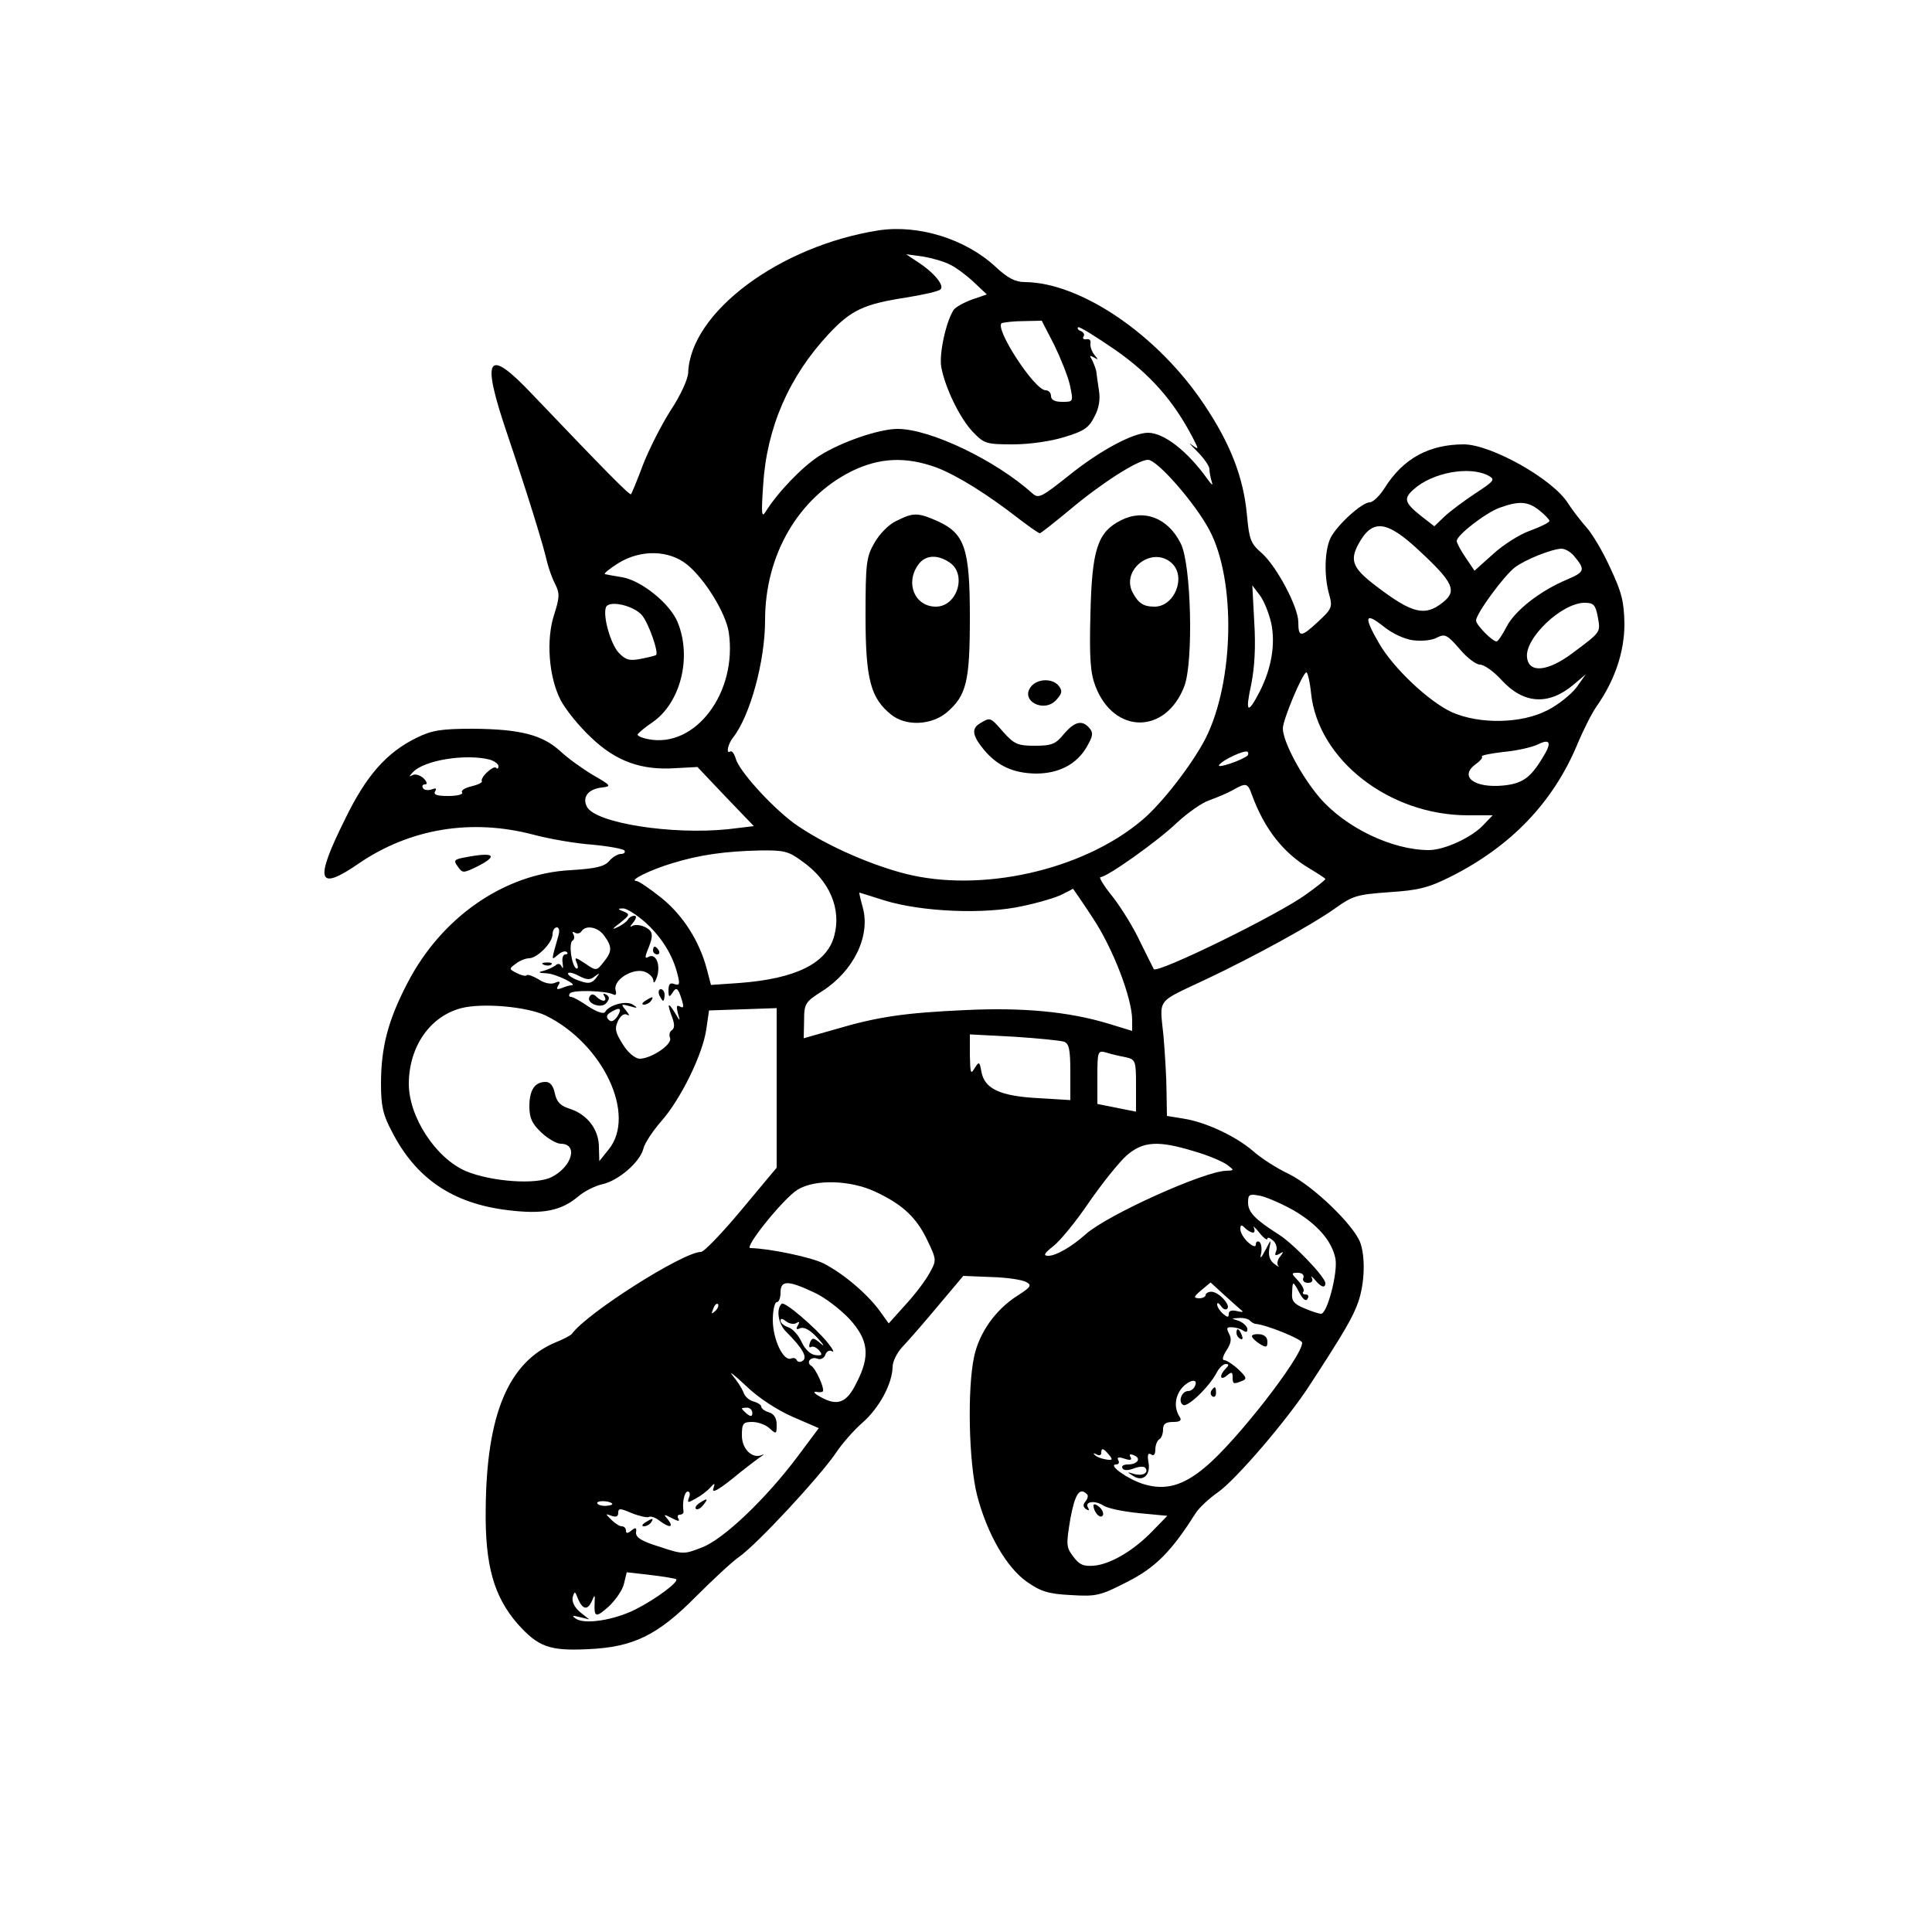 <?xml version="1.0" standalone="no"?>
<!DOCTYPE svg PUBLIC "-//W3C//DTD SVG 20010904//EN"
 "http://www.w3.org/TR/2001/REC-SVG-20010904/DTD/svg10.dtd">
<svg version="1.0" xmlns="http://www.w3.org/2000/svg"
 width="500pt" height="500pt" viewBox="0 0 500 500"
 preserveAspectRatio="xMidYMid meet">

<g transform="translate(0,500) scale(0.1,-0.1)"
fill="#000000" stroke="none">
<path d="M2275 4404 c-258 -40 -489 -213 -494 -369 -1 -17 -20 -59 -46 -98
-24 -38 -56 -101 -71 -140 -15 -40 -29 -74 -31 -76 -3 -4 -67 61 -254 257
-119 126 -135 101 -66 -102 50 -148 93 -286 103 -331 4 -16 13 -42 21 -57 12
-24 11 -35 -3 -79 -21 -64 -14 -161 17 -221 12 -23 46 -66 77 -95 65 -63 131
-87 220 -81 l57 3 73 -77 73 -76 -67 -8 c-146 -15 -343 16 -365 58 -13 25 3
46 39 50 25 3 24 5 -23 32 -27 16 -66 44 -85 62 -46 42 -103 57 -225 58 -84 0
-107 -4 -146 -23 -78 -38 -131 -97 -187 -213 -79 -159 -70 -186 36 -113 133
91 292 117 452 75 41 -11 110 -23 153 -26 43 -4 80 -11 83 -15 3 -5 -1 -9 -9
-9 -8 0 -22 -8 -31 -19 -13 -14 -35 -19 -100 -23 -171 -9 -334 -122 -422 -293
-50 -96 -68 -166 -68 -260 0 -57 5 -80 28 -123 62 -122 158 -187 301 -204 90
-11 137 -2 182 36 15 13 43 27 61 31 42 9 98 57 107 92 3 14 25 47 47 72 50
57 107 173 116 238 l7 48 88 3 87 3 0 -207 0 -206 -91 -109 c-50 -60 -97 -109
-105 -109 -46 0 -295 -158 -334 -212 -3 -4 -22 -14 -42 -22 -122 -51 -179
-186 -181 -431 -2 -146 21 -227 83 -298 53 -59 82 -70 182 -65 117 5 180 36
279 136 42 42 92 89 112 103 47 33 207 206 249 267 17 26 49 62 71 81 43 38
76 100 77 143 0 15 12 39 28 55 15 16 56 63 91 105 l64 76 73 -3 c39 -1 80 -7
90 -13 15 -8 12 -13 -24 -36 -55 -35 -98 -95 -111 -157 -18 -83 -14 -275 8
-360 26 -99 76 -186 129 -223 36 -25 55 -31 113 -34 66 -4 76 -2 146 34 73 37
114 78 176 176 9 15 36 40 59 56 46 32 180 188 238 278 90 138 111 175 125
214 17 49 19 117 5 155 -18 46 -121 145 -183 176 -32 15 -74 42 -94 60 -44 38
-122 75 -180 84 l-43 7 -1 61 c0 34 -4 100 -8 147 -10 98 -20 84 109 145 125
59 278 143 335 184 46 33 57 36 140 42 76 5 101 11 161 41 154 78 262 190 325
339 17 41 40 86 51 101 47 67 72 141 72 213 -1 59 -7 82 -37 146 -19 42 -47
89 -62 105 -14 16 -36 44 -48 63 -40 62 -197 150 -268 151 -90 0 -157 -36
-205 -112 -13 -21 -31 -38 -39 -38 -20 0 -83 -57 -101 -91 -16 -32 -18 -99 -4
-148 9 -32 7 -37 -30 -71 -43 -40 -50 -40 -50 0 0 39 -56 144 -94 178 -30 26
-33 36 -39 100 -9 97 -43 184 -110 284 -120 181 -320 317 -465 318 -24 0 -44
10 -76 40 -78 72 -199 109 -301 94z m184 -89 c15 -7 43 -28 61 -45 l34 -32
-38 -13 c-22 -8 -43 -20 -48 -27 -20 -31 -38 -114 -32 -148 10 -54 48 -132 81
-167 30 -31 34 -33 105 -33 42 0 98 8 133 19 50 15 63 24 77 52 12 22 16 45
12 69 -3 19 -6 42 -7 50 -2 8 -7 21 -11 29 -7 11 -6 12 5 6 12 -7 12 -6 1 7
-7 9 -11 22 -10 29 2 8 -3 13 -10 11 -8 -1 -11 2 -8 7 4 5 0 11 -6 14 -7 2
-11 7 -8 10 3 3 46 -24 97 -59 90 -63 150 -131 200 -227 16 -31 16 -32 -3 -18
-10 8 -4 1 14 -17 17 -17 32 -38 32 -46 0 -8 3 -23 6 -33 4 -11 0 -8 -11 7
-52 73 -113 120 -154 120 -39 0 -126 -47 -204 -110 -72 -57 -79 -61 -95 -47
-94 85 -264 167 -349 167 -48 0 -147 -34 -203 -70 -45 -29 -108 -95 -139 -145
-10 -16 -11 -4 -6 69 9 149 67 282 170 392 58 62 91 77 200 94 44 7 84 16 89
21 11 10 -17 44 -59 71 l-30 20 44 -6 c24 -4 55 -13 70 -21z m269 -207 c17
-35 36 -82 41 -105 9 -43 9 -43 -20 -43 -19 0 -29 5 -29 15 0 8 -6 15 -14 15
-29 0 -135 164 -113 174 7 2 32 5 57 5 l46 1 32 -62z m-304 -318 c54 -21 130
-68 216 -135 25 -19 48 -35 51 -35 3 0 38 28 78 61 82 69 176 129 202 129 24
0 122 -112 159 -182 69 -130 64 -392 -10 -539 -35 -68 -115 -171 -166 -213
-154 -129 -416 -187 -612 -137 -100 26 -217 80 -288 131 -61 46 -142 136 -150
167 -4 13 -10 21 -14 18 -12 -7 -6 20 7 36 44 56 83 197 83 304 0 169 86 316
223 385 73 36 141 39 221 10z m1428 -21 c18 -10 16 -13 -34 -46 -29 -19 -65
-46 -80 -60 l-26 -25 -36 28 c-41 33 -44 44 -18 67 48 44 145 62 194 36z m132
-90 c14 -11 26 -24 26 -27 0 -4 -22 -15 -49 -25 -27 -9 -71 -37 -97 -61 l-48
-43 -23 34 c-13 19 -23 38 -23 43 0 15 75 73 111 86 50 18 73 17 103 -7z
m-308 -107 c86 -80 95 -102 58 -131 -46 -37 -79 -29 -171 41 -61 46 -70 66
-49 107 37 70 74 66 162 -17z m396 -9 c32 -38 30 -43 -17 -63 -71 -30 -135
-81 -156 -122 -11 -21 -22 -38 -26 -38 -11 0 -53 43 -53 54 0 18 73 117 101
138 27 20 94 47 120 48 9 0 23 -8 31 -17z m-2294 -24 c46 -37 100 -125 108
-175 23 -156 -86 -301 -208 -277 -16 3 -28 8 -28 12 1 3 18 18 39 32 72 50
102 167 65 258 -19 48 -93 108 -143 117 -20 3 -40 7 -45 8 -5 1 11 14 35 29
57 35 130 34 177 -4z m1512 -152 c11 -54 1 -116 -30 -177 -31 -60 -38 -55 -22
18 9 45 12 98 8 162 l-5 95 19 -25 c11 -14 24 -47 30 -73z m-1628 20 c17 -21
43 -95 36 -102 -2 -2 -19 -6 -39 -10 -30 -6 -40 -3 -58 16 -21 23 -41 94 -33
117 7 20 73 5 94 -21z m2473 -3 c7 -41 10 -38 -65 -94 -64 -48 -113 -53 -118
-12 -7 50 90 142 149 142 23 0 28 -5 34 -36z m-478 -61 c23 -3 50 0 62 7 20
10 26 8 58 -29 19 -23 43 -41 53 -41 11 0 36 -18 56 -40 57 -62 121 -66 185
-13 l33 28 -24 -34 c-14 -18 -47 -45 -75 -59 -67 -35 -176 -37 -248 -5 -60 28
-151 114 -188 178 -40 69 -37 82 10 45 23 -19 55 -34 78 -37z m-264 -137 c18
-172 202 -316 406 -316 l64 0 -23 -24 c-30 -33 -102 -66 -142 -66 -96 0 -217
59 -283 136 -47 55 -95 145 -95 179 0 22 51 144 61 145 3 0 9 -24 12 -54z
m598 -169 c-31 -51 -52 -65 -101 -70 -76 -7 -115 24 -70 56 11 8 18 16 15 19
-3 3 22 8 56 12 34 3 73 12 88 19 34 17 38 5 12 -36z m-762 8 c-13 -12 -80
-35 -74 -25 8 13 68 41 74 34 2 -2 2 -6 0 -9z m-1961 -11 c12 -4 22 -11 22
-17 0 -6 -3 -8 -6 -4 -7 7 -42 -25 -37 -35 2 -3 -10 -9 -27 -13 -17 -4 -28
-11 -24 -16 3 -5 -13 -9 -36 -9 -29 0 -39 3 -34 12 5 8 2 9 -9 5 -9 -3 -19 -2
-22 3 -4 6 -1 10 5 10 7 0 5 7 -4 16 -9 8 -22 12 -28 8 -10 -5 -10 -4 0 7 29
32 138 49 200 33z m1972 -91 c32 -88 81 -150 148 -190 23 -14 42 -26 42 -28 0
-2 -22 -20 -49 -39 -70 -52 -387 -207 -395 -194 -1 2 -17 33 -35 70 -17 37
-50 90 -72 118 -22 27 -36 50 -31 50 17 0 148 93 197 140 28 26 66 53 85 59
19 7 46 18 60 26 35 20 39 19 50 -12z m-1164 -172 c71 -50 102 -123 83 -193
-19 -71 -99 -111 -246 -122 l-73 -5 -11 42 c-19 71 -61 138 -117 183 -30 24
-59 44 -65 44 -21 1 36 29 93 46 71 22 138 31 226 33 63 1 75 -2 110 -28z
m753 -148 c51 -77 101 -206 101 -263 l0 -28 -62 19 c-103 31 -221 42 -368 35
-157 -7 -228 -17 -339 -50 l-81 -23 1 46 c0 44 3 48 47 76 81 52 125 142 105
216 -6 21 -10 39 -9 39 1 0 29 -9 64 -20 96 -30 260 -37 358 -15 43 9 90 23
104 31 14 7 26 13 27 14 0 0 24 -34 52 -77z m-1159 -10 c43 -39 72 -86 84
-137 6 -23 4 -27 -8 -23 -12 5 -16 0 -16 -16 0 -17 2 -19 10 -7 10 17 15 14
25 -19 5 -17 4 -21 -5 -16 -9 5 -10 1 -6 -16 7 -24 7 -24 -8 1 -18 29 -20 23
-6 -14 6 -17 6 -27 -1 -32 -6 -3 -8 -12 -5 -20 7 -17 -49 -54 -79 -54 -12 1
-30 16 -43 37 -19 30 -22 41 -13 60 7 15 16 21 24 17 7 -5 6 0 -3 11 -14 17
-13 17 10 11 20 -6 22 -5 8 4 -17 11 -61 0 -72 -19 -4 -6 -21 0 -43 14 -20 14
-40 25 -45 25 -5 0 -7 4 -3 9 6 10 97 7 113 -3 6 -3 8 2 5 12 -6 25 41 56 73
48 13 -4 24 -14 25 -24 0 -9 5 -4 10 12 9 32 -5 61 -24 49 -7 -4 -8 0 -3 13
18 43 17 53 -3 64 -12 6 -27 8 -34 4 -8 -5 -7 -2 2 9 8 10 9 17 3 17 -6 0 -14
-4 -17 -10 -3 -5 -16 -15 -28 -20 -14 -7 -12 -3 7 11 26 21 27 23 10 30 -16 6
-16 8 -2 8 9 1 35 -16 58 -36z m-225 -35 c-19 -67 -19 -64 -1 -49 9 8 19 11
23 7 3 -3 2 -6 -4 -6 -6 0 -9 -10 -7 -22 2 -13 1 -17 -2 -10 -4 8 -10 10 -17
3 -7 -5 -21 -11 -32 -14 -14 -3 -11 -5 10 -6 24 -1 84 -31 63 -31 -4 0 -14 -3
-24 -7 -13 -5 -15 -3 -9 7 6 10 4 12 -10 6 -10 -4 -28 0 -42 10 -14 8 -27 13
-30 10 -3 -3 -15 0 -26 6 -20 10 -20 11 -2 24 10 8 26 14 34 14 21 0 61 40 61
62 0 10 5 18 11 18 6 0 8 -9 4 -22z m119 0 c21 -29 20 -41 -2 -68 -18 -23 -19
-23 -47 -4 -27 18 -29 18 -22 1 4 -10 3 -16 -2 -13 -12 8 -20 66 -9 72 5 3 5
10 2 16 -4 6 -2 8 4 4 6 -3 13 -2 17 4 11 17 43 11 59 -12z m-25 -105 c14 10
14 10 3 -5 -11 -13 -19 -15 -43 -6 -16 5 -29 14 -29 18 0 5 12 3 27 -5 21 -11
30 -12 42 -2z m-127 -101 c149 -73 236 -258 163 -347 l-24 -30 -1 36 c0 45
-29 84 -74 99 -26 8 -35 18 -40 40 -4 20 -12 30 -24 30 -28 0 -42 -21 -42 -63
0 -31 7 -45 31 -68 17 -16 40 -29 50 -29 46 0 30 -59 -23 -86 -40 -21 -157
-12 -222 15 -79 34 -149 142 -148 228 1 95 55 173 136 194 55 14 169 4 218
-19z m186 -2 c-9 -13 -16 -16 -23 -9 -7 7 -5 13 5 19 24 15 31 11 18 -10z
m1156 -66 c13 -5 16 -22 16 -78 l0 -73 -82 5 c-99 5 -140 24 -148 68 -5 27 -6
28 -18 9 -10 -17 -11 -12 -12 34 l0 54 114 -6 c63 -4 121 -10 130 -13z m159
-40 c26 -6 27 -9 27 -74 l0 -67 -50 10 -50 10 0 69 c0 68 1 70 23 64 12 -4 34
-9 50 -12z m179 -244 c35 -10 72 -26 83 -34 20 -15 20 -15 -2 -16 -56 -1 -307
-114 -363 -164 -37 -33 -77 -56 -97 -56 -14 0 -11 6 13 25 17 13 59 64 92 113
34 49 77 103 97 121 43 38 83 40 177 11z m-827 -104 c71 -33 107 -67 135 -126
24 -50 24 -52 6 -84 -10 -19 -38 -56 -62 -82 l-44 -49 -18 25 c-32 47 -96 102
-150 130 -31 16 -140 39 -190 40 -18 0 86 129 122 151 45 28 137 25 201 -5z
m1084 -49 c61 -36 98 -79 107 -124 7 -35 -21 -143 -37 -143 -5 0 -25 6 -43 14
-27 11 -34 19 -32 40 1 32 2 32 19 0 9 -17 17 -23 21 -15 4 6 2 11 -5 11 -7 0
-9 3 -6 7 4 3 -2 16 -13 28 -19 20 -19 21 -1 21 11 0 17 -6 14 -13 -3 -7 2
-13 12 -13 10 0 14 5 10 13 -4 6 0 4 8 -5 15 -19 27 -23 27 -9 0 16 -83 103
-122 127 -61 39 -78 57 -78 82 0 21 3 23 33 17 17 -4 56 -21 86 -38z m-106
-57 c4 0 5 6 2 13 -4 6 3 1 14 -13 11 -14 21 -21 21 -16 0 5 6 3 14 -4 8 -6
12 -19 9 -27 -5 -12 -3 -14 8 -8 11 7 12 6 2 -7 -7 -8 -9 -19 -5 -24 4 -4 -1
-2 -10 5 -12 9 -16 22 -13 40 5 25 5 25 -10 -4 -12 -23 -15 -24 -11 -8 2 13 0
26 -5 29 -5 3 -9 0 -9 -7 0 -7 -8 -5 -20 6 -11 10 -20 25 -20 34 0 12 3 12 12
3 7 -7 16 -12 21 -12z m-1138 -154 c28 -12 69 -44 93 -69 50 -55 55 -96 18
-167 -25 -51 -49 -60 -93 -35 -15 8 -20 14 -11 13 9 -2 17 -1 18 2 3 10 -19
58 -30 65 -15 9 -2 25 15 19 8 -4 18 1 21 10 3 9 11 13 17 9 7 -4 2 6 -10 21
-33 41 -113 109 -120 102 -15 -14 -9 -52 11 -72 43 -43 57 -67 43 -76 -6 -4
-13 -3 -15 2 -2 5 -9 7 -15 4 -20 -7 -47 50 -47 100 0 25 5 46 10 46 6 0 10
11 10 25 0 32 19 32 85 1z m1109 -48 c5 -4 -1 -4 -13 -1 -13 3 -21 1 -21 -7 0
-10 -3 -10 -15 0 -8 7 -15 18 -15 24 0 6 4 4 10 -4 5 -8 12 -11 16 -7 10 9
-22 44 -41 44 -8 0 -15 -4 -15 -9 0 -4 -8 -8 -17 -8 -15 1 -14 4 6 21 l24 20
36 -33 c20 -18 40 -36 45 -40z m-1363 -1 c-10 -9 -11 -8 -5 6 3 10 9 15 12 12
3 -3 0 -11 -7 -18z m210 -31 c8 5 9 3 4 -6 -6 -10 -4 -12 7 -7 10 3 26 -6 44
-26 16 -17 19 -24 8 -14 -19 16 -22 16 -28 2 -3 -9 -2 -14 3 -11 5 3 14 -1 21
-9 9 -11 8 -14 -9 -12 -13 1 -27 14 -36 33 -8 18 -24 36 -35 39 -11 4 -20 11
-20 17 0 7 5 6 15 -2 8 -6 20 -8 26 -4z m1173 7 c4 -5 11 -8 14 -9 29 -2 122
-40 122 -49 0 -36 -171 -256 -251 -322 -57 -48 -103 -61 -159 -44 -40 12 -94
50 -72 51 7 0 10 5 6 11 -4 8 1 9 16 4 15 -5 20 -4 16 4 -5 7 -1 9 8 5 21 -8
10 -24 -15 -24 -11 0 -18 -4 -14 -10 3 -6 15 -6 30 0 14 5 27 6 30 0 8 -13
-10 -21 -32 -14 -17 5 -17 5 0 -6 25 -16 46 3 39 37 -3 18 -1 24 7 19 7 -5 11
0 11 13 0 11 5 23 10 26 6 3 10 15 10 26 0 14 7 19 26 19 18 0 23 4 17 13 -14
22 -13 48 2 70 17 24 47 33 38 11 -3 -8 -11 -14 -18 -14 -17 0 -27 -28 -13
-36 11 -7 67 46 87 84 6 12 17 22 23 22 9 0 9 -3 0 -12 -17 -17 -15 -33 3 -18
12 10 15 10 15 -4 0 -18 2 -19 24 -10 14 5 12 10 -9 30 -14 13 -31 24 -37 24
-6 0 -3 11 6 25 12 18 14 30 7 43 -8 15 -6 18 7 17 10 0 23 -4 30 -9 8 -5 11
-3 10 6 -2 7 -12 16 -23 20 -20 6 -19 6 1 7 11 1 24 -2 28 -6z m-1182 -250
l67 -29 -56 -75 c-82 -109 -191 -213 -247 -234 -46 -18 -49 -18 -109 2 -46 14
-62 24 -61 37 2 13 -1 14 -12 5 -10 -8 -14 -8 -14 0 0 6 -5 11 -11 11 -6 0
-18 8 -27 17 -16 16 -16 16 1 10 11 -4 17 -2 17 8 0 12 5 12 35 -1 20 -8 40
-12 44 -10 4 3 17 -1 27 -9 26 -20 39 -19 23 2 -13 15 -12 15 10 4 15 -8 21
-9 17 -2 -4 6 -2 11 3 11 6 0 10 3 10 8 -4 22 2 52 11 52 5 0 7 -7 3 -16 -5
-14 -3 -14 18 -2 13 7 30 20 37 28 12 13 13 13 8 -3 -4 -12 13 -3 48 25 29 24
62 49 72 56 11 7 13 10 7 7 -25 -12 -53 14 -53 50 0 31 3 35 27 35 14 0 35 -7
45 -17 17 -15 18 -15 18 10 0 17 -7 28 -20 32 -11 3 -20 10 -20 15 0 4 -9 10
-20 13 -11 3 -23 13 -26 24 -4 10 -16 29 -28 43 -11 14 4 2 34 -26 33 -32 81
-63 122 -81z m-105 10 c0 -9 -4 -10 -14 -2 -7 6 -13 12 -13 14 0 1 6 2 13 2 8
0 14 -6 14 -14z m923 -108 c11 -13 9 -15 -8 -12 -12 2 -25 7 -29 12 -5 4 -2 5
5 1 6 -4 12 -2 12 3 0 15 5 14 20 -4z m-57 -102 c4 -3 2 -12 -4 -19 -7 -8 -6
-14 2 -20 7 -4 9 -3 5 4 -10 16 17 20 39 6 12 -8 53 -16 93 -20 l73 -7 -38
-39 c-48 -50 -108 -86 -152 -90 -27 -2 -37 2 -53 23 -19 25 -19 31 -8 98 12
65 24 83 43 64z m-1229 -24 c3 -3 -4 -5 -14 -6 -11 -1 -22 2 -24 6 -5 8 30 8
38 0z m166 -196 c7 -7 -52 -51 -105 -78 -56 -28 -132 -40 -155 -24 -11 8 -9 9
10 4 l25 -6 -24 19 c-14 12 -21 26 -19 38 5 17 6 17 14 -4 12 -28 25 -30 36
-5 7 17 8 16 7 -2 -2 -41 2 -43 36 -13 18 17 37 44 40 60 l7 29 61 -7 c34 -4
64 -9 67 -11z"/>
<path d="M2320 3652 c-20 -9 -44 -34 -57 -57 -21 -36 -23 -53 -23 -189 0 -164
13 -213 67 -256 38 -30 103 -27 143 6 51 44 60 79 60 246 0 178 -13 217 -83
249 -52 23 -63 23 -107 1z m138 -108 c45 -31 19 -114 -36 -114 -54 0 -80 60
-46 108 18 26 50 28 82 6z"/>
<path d="M2900 3653 c-60 -31 -74 -75 -78 -242 -3 -116 0 -153 13 -187 48
-125 182 -125 230 0 24 63 18 315 -9 369 -33 67 -96 91 -156 60z m132 -110
c39 -35 8 -113 -44 -113 -29 0 -42 9 -57 37 -30 59 51 121 101 76z"/>
<path d="M2669 3224 c-31 -37 33 -71 65 -35 15 17 16 23 6 36 -16 20 -54 19
-71 -1z"/>
<path d="M2538 3129 c-25 -14 -22 -32 8 -69 36 -43 77 -61 135 -62 59 0 106
24 132 70 15 26 17 35 7 47 -19 23 -39 18 -67 -15 -21 -26 -32 -30 -75 -30
-44 0 -53 4 -81 35 -34 39 -34 39 -59 24z"/>
<path d="M1690 2540 c0 -5 5 -10 11 -10 5 0 7 5 4 10 -3 6 -8 10 -11 10 -2 0
-4 -4 -4 -10z"/>
<path d="M1706 2425 c4 -8 8 -15 10 -15 2 0 4 7 4 15 0 8 -4 15 -10 15 -5 0
-7 -7 -4 -15z"/>
<path d="M1526 2421 c-11 -17 30 -33 43 -17 9 11 9 16 0 22 -8 4 -9 3 -5 -4 9
-15 -6 -16 -21 -1 -7 7 -13 7 -17 0z"/>
<path d="M1670 2410 c-9 -6 -10 -10 -3 -10 6 0 15 5 18 10 8 12 4 12 -15 0z"/>
<path d="M1408 2503 c7 -3 16 -2 19 1 4 3 -2 6 -13 5 -11 0 -14 -3 -6 -6z"/>
<path d="M3200 1551 c0 -6 4 -13 10 -16 6 -3 7 1 4 9 -7 18 -14 21 -14 7z"/>
<path d="M3240 1542 c0 -4 9 -13 20 -20 17 -10 20 -10 20 6 0 11 -8 18 -20 19
-11 1 -20 -1 -20 -5z"/>
<path d="M3135 1401 c-3 -5 -2 -12 3 -15 5 -3 9 1 9 9 0 17 -3 19 -12 6z"/>
<path d="M1810 1110 c-8 -5 -12 -12 -9 -15 4 -3 12 1 19 10 14 17 11 19 -10 5z"/>
<path d="M1670 1060 c-9 -6 -10 -10 -3 -10 6 0 15 5 18 10 8 12 4 12 -15 0z"/>
<path d="M2830 1104 c0 -17 17 -36 24 -26 3 5 -1 15 -9 22 -8 7 -15 9 -15 4z"/>
<path d="M1203 2781 c-28 -5 -30 -8 -18 -24 12 -17 14 -17 49 0 58 29 45 39
-31 24z"/>
</g>
</svg>
